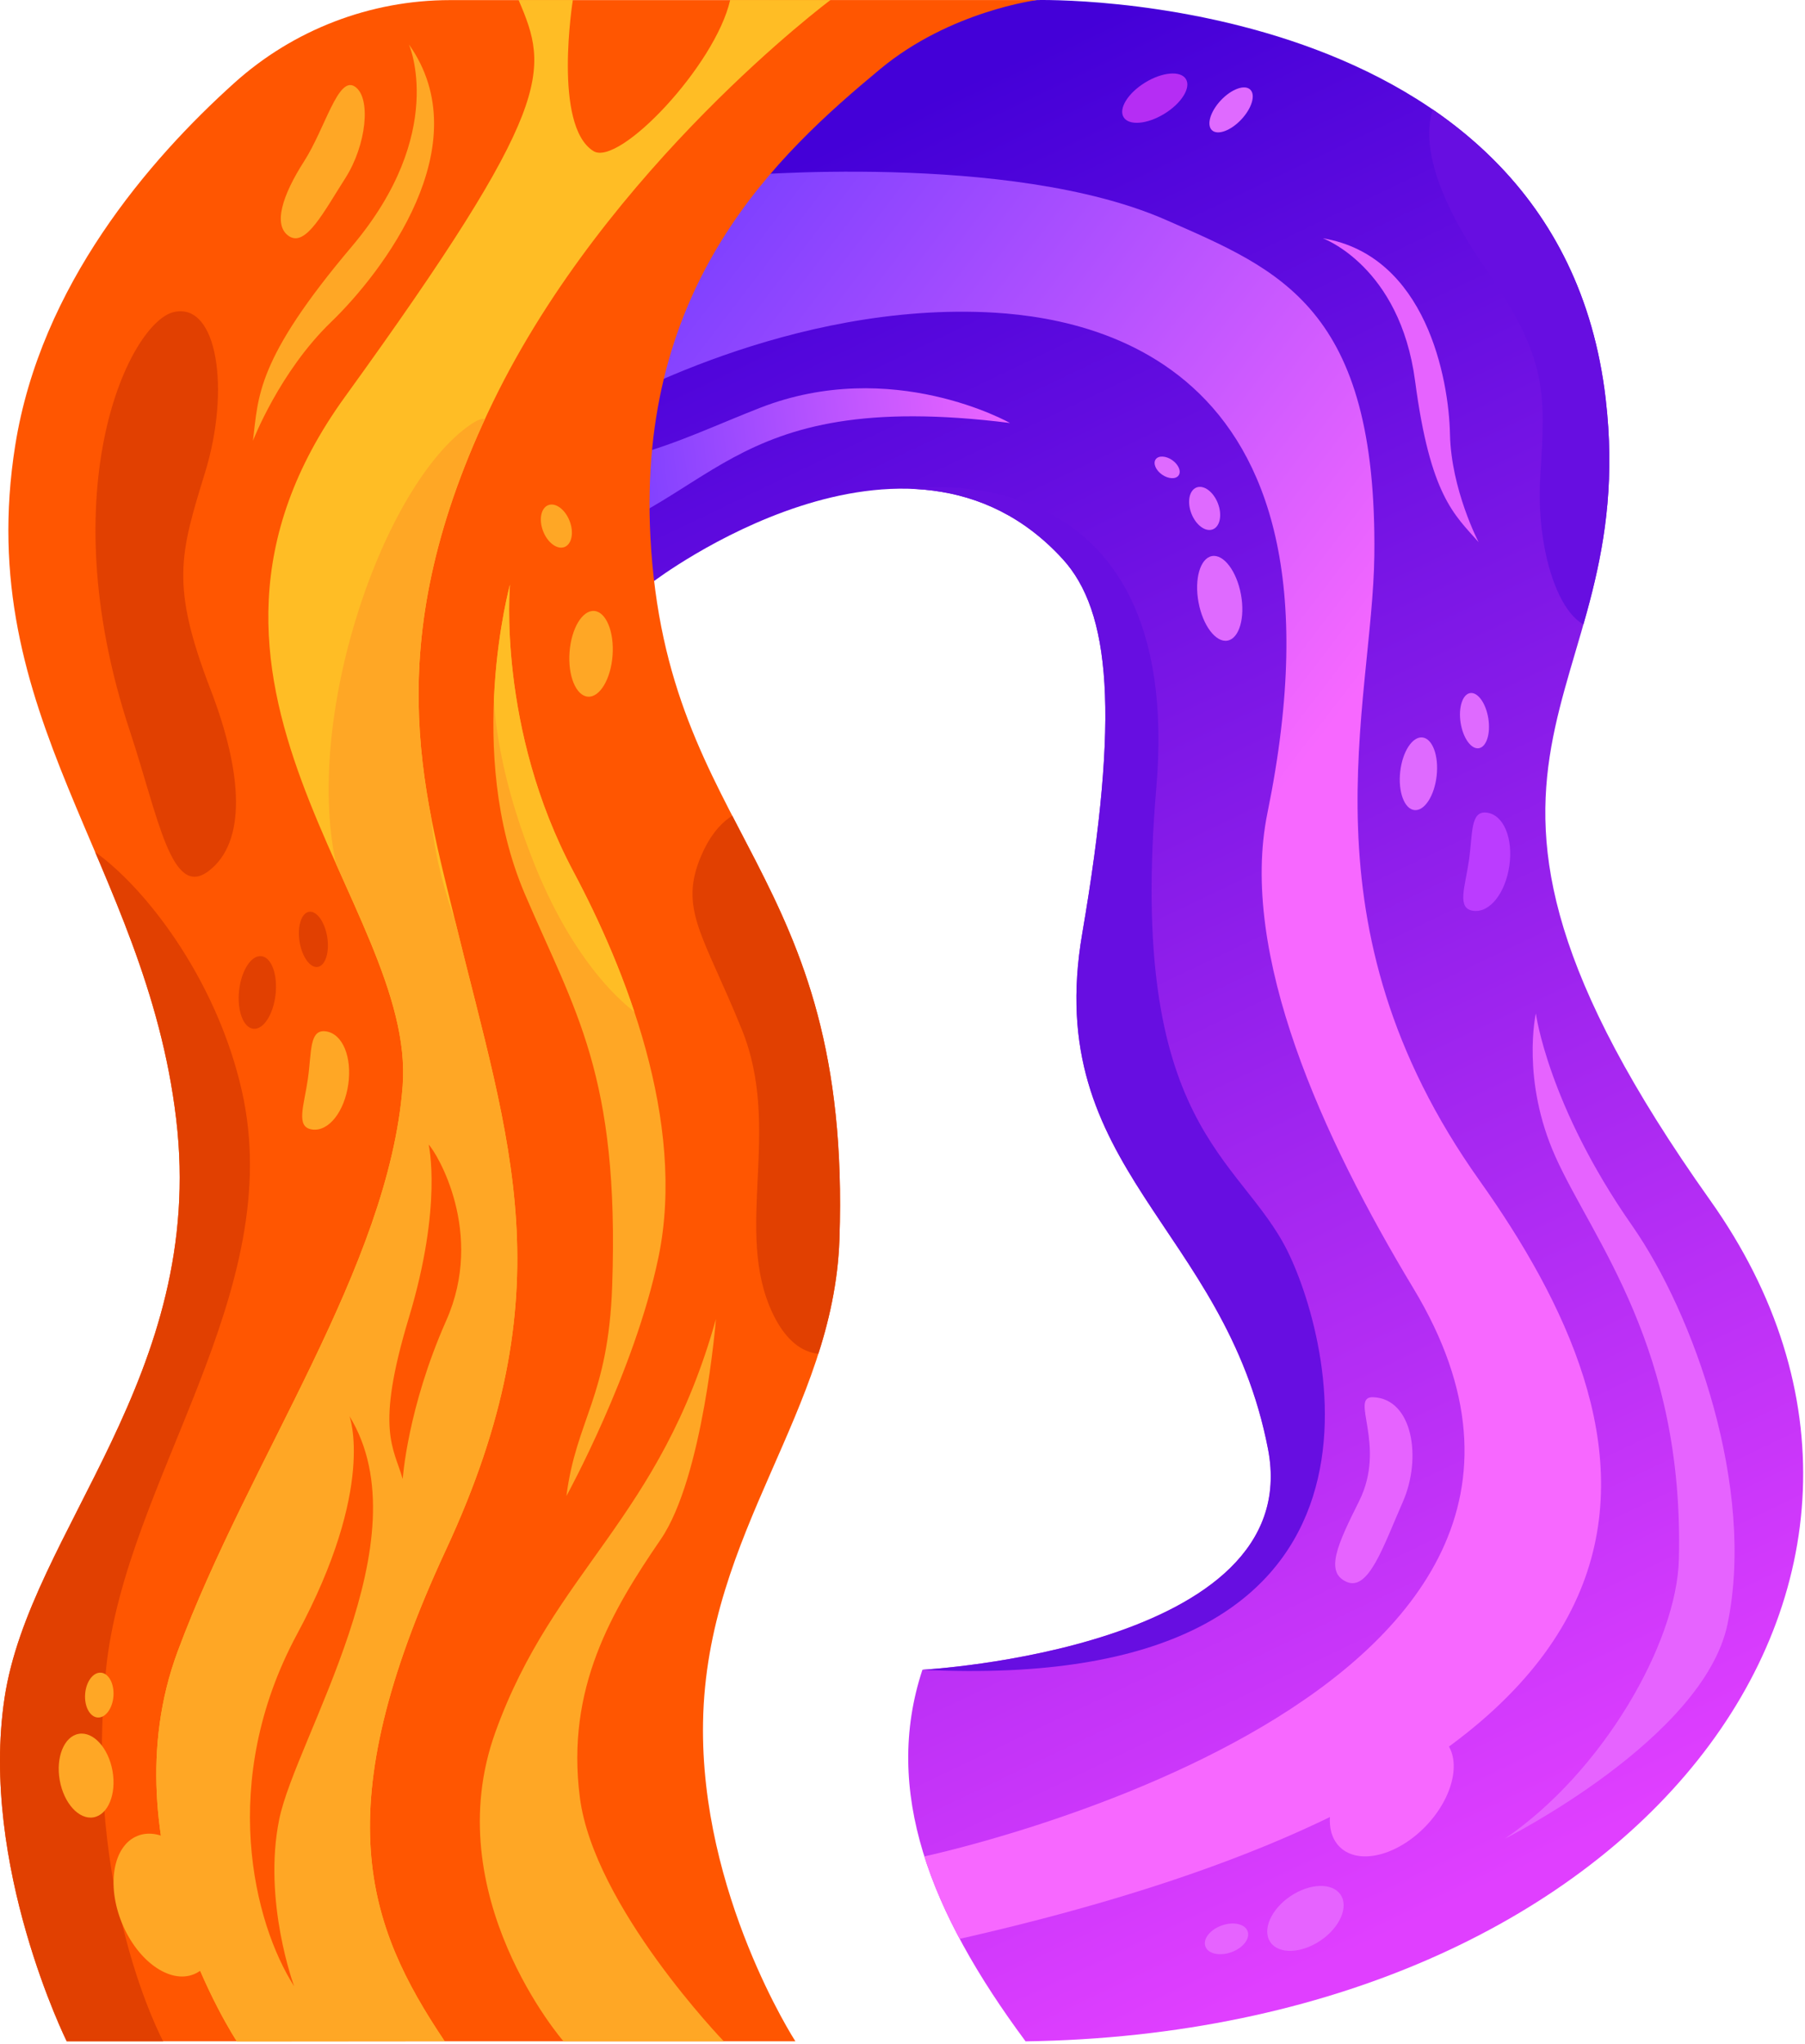 <?xml version="1.0" encoding="UTF-8" standalone="no"?><!DOCTYPE svg PUBLIC "-//W3C//DTD SVG 1.1//EN" "http://www.w3.org/Graphics/SVG/1.1/DTD/svg11.dtd"><svg width="100%" height="100%" viewBox="0 0 280 317" version="1.1" xmlns="http://www.w3.org/2000/svg" xmlns:xlink="http://www.w3.org/1999/xlink" xml:space="preserve" xmlns:serif="http://www.serif.com/" style="fill-rule:evenodd;clip-rule:evenodd;stroke-linejoin:round;stroke-miterlimit:2;"><g><path d="M160.823,0.008c0,-0 80.762,-2.061 88.251,61.793c5.657,48.234 -33.536,54.302 16.214,124.325c41.846,58.898 -11.521,129.047 -106.194,130.425c-14.874,-20.048 -22.187,-38.877 -16.004,-57.622c0,-0 59.601,-3.241 53.613,-34.216c-6.69,-34.605 -35.103,-43.323 -28.826,-79.922c5.845,-34.08 4.358,-50.006 -3.016,-58.086c-24.141,-26.45 -63.451,3.438 -63.451,3.438c-0,0 -37.006,-61.741 33.371,-88.521c5.09,-1.937 19.829,-1.178 26.042,-1.614Z" style="fill:url(#_Linear1);"/><clipPath id="_clip2"><path d="M160.823,0.008c0,-0 80.762,-2.061 88.251,61.793c5.657,48.234 -33.536,54.302 16.214,124.325c41.846,58.898 -11.521,129.047 -106.194,130.425c-14.874,-20.048 -22.187,-38.877 -16.004,-57.622c0,-0 59.601,-3.241 53.613,-34.216c-6.69,-34.605 -35.103,-43.323 -28.826,-79.922c5.845,-34.08 4.358,-50.006 -3.016,-58.086c-24.141,-26.45 -63.451,3.438 -63.451,3.438c-0,0 -37.006,-61.741 33.371,-88.521c5.09,-1.937 19.829,-1.178 26.042,-1.614Z"/></clipPath><g clip-path="url(#_clip2)"><path d="M143.387,287.867c-0,0 114.383,-24.246 75.877,-88.068c-14.11,-23.387 -27.118,-51.888 -22.654,-73.726c14.866,-72.72 -30.646,-77.37 -45.335,-77.713c-31.299,-0.73 -58.859,15.586 -58.859,15.586l21.554,-36.649c-0,0 42.712,-3.849 66.95,6.828c17.544,7.728 32.727,13.522 32.274,51.984c-0.276,23.369 -11.898,57.259 16.31,96.945c27.063,38.076 42.542,89.669 -80.635,117.602c0,0 -4.634,-1.123 -5.544,-3.173c-1.084,-2.442 0.062,-9.616 0.062,-9.616Z" style="fill:url(#_Linear3);"/><path d="M38.806,68.715c-0,-0 20.089,22.308 46.301,16.335c26.213,-5.974 26.325,-25.122 71.561,-19.458c-0,0 -18.26,-10.352 -38.77,-2.35c-13.344,5.206 -24.707,11.784 -41.234,7.572c-16.527,-4.213 -34.824,-26.785 -34.824,-26.785l-3.034,24.686Z" style="fill:url(#_Linear4);"/><path d="M240.897,32.145c-7.484,-12.038 -12.399,-23.928 -17.004,-18.232c-4.604,5.695 -1.682,15.783 6.341,27.417c9.877,14.319 9.517,19.28 8.699,32.557c-0.818,13.278 4.276,26.07 10.517,23.01c6.241,-3.061 12.481,-30.922 -8.553,-64.752Z" style="fill:#670ee1;"/><path d="M141.256,75.801c-0,0 42.634,-6.443 38.116,46.379c-4.518,52.821 13.068,57.049 20.38,71.881c7.312,14.831 20.723,68.696 -56.662,64.868c0,-0 11.21,-136.665 -1.834,-183.128Z" style="fill:#670ee1;"/></g><path d="M205.198,36.948c-0,0 11.962,4.321 14.319,22.136c2.356,17.814 6.082,20.712 9.853,24.99c-0,-0 -4.262,-8.137 -4.442,-16.744c-0.18,-8.608 -3.713,-27.712 -19.73,-30.382Z" style="fill:#e663ff;"/><path d="M210.828,232.785c4.344,-8.712 -1.57,-16.253 2.17,-16.12c6.141,0.219 7.611,9.424 4.61,16.245c-3.002,6.82 -5.295,13.893 -8.72,12.386c-3.425,-1.508 -1.386,-5.842 1.94,-12.511Z" style="fill:#e663ff;"/><path d="M191.001,302.731c-1.811,0.645 -3.612,0.24 -4.02,-0.905c-0.408,-1.145 0.73,-2.599 2.541,-3.244c1.811,-0.646 3.612,-0.24 4.02,0.905c0.408,1.144 -0.73,2.598 -2.541,3.244Z" style="fill:#e663ff;"/><path d="M204.827,300.932c-3.01,2.026 -6.494,2.125 -7.774,0.222c-1.281,-1.903 0.123,-5.093 3.133,-7.119c3.01,-2.026 6.494,-2.125 7.774,-0.222c1.281,1.903 -0.123,5.093 -3.133,7.119Z" style="fill:#e663ff;"/><path d="M221.179,283.17c-4.431,4.61 -10.395,6.077 -13.309,3.275c-2.915,-2.802 -1.683,-8.819 2.748,-13.428c4.432,-4.61 10.396,-6.077 13.31,-3.275c2.915,2.802 1.683,8.819 -2.749,13.428Z" style="fill:#f768ff;"/><path d="M238.249,157.151c0,-0 -2.321,10.33 3.072,22.295c5.84,12.957 19.925,29.55 19.116,62.344c-0.319,12.95 -11.792,32.977 -27.025,43.349c-0,0 30.877,-15.507 34.572,-33.307c4.374,-21.07 -5.214,-48.058 -14.805,-61.781c-13.045,-18.667 -14.93,-32.9 -14.93,-32.9Z" style="fill:#e663ff;"/><path d="M185.919,93.394c-0.669,-3.617 0.263,-6.826 2.079,-7.162c1.817,-0.336 3.834,2.328 4.503,5.945c0.668,3.617 -0.263,6.826 -2.08,7.162c-1.816,0.335 -3.833,-2.329 -4.502,-5.945Z" style="fill:#df6aff;"/><path d="M184.817,79.64c-0.698,-1.791 -0.345,-3.604 0.787,-4.045c1.133,-0.441 2.619,0.655 3.317,2.446c0.698,1.791 0.345,3.604 -0.788,4.045c-1.132,0.441 -2.618,-0.655 -3.316,-2.446Z" style="fill:#df6aff;"/><path d="M180.269,73.603c-0.983,-0.684 -1.431,-1.745 -0.998,-2.367c0.433,-0.622 1.582,-0.571 2.566,0.113c0.984,0.685 1.431,1.745 0.998,2.367c-0.432,0.622 -1.582,0.571 -2.566,-0.113Z" style="fill:#df6aff;"/><path d="M226.581,112.088c-0.371,-2.36 0.29,-4.428 1.475,-4.614c1.185,-0.186 2.449,1.579 2.82,3.939c0.371,2.36 -0.29,4.428 -1.475,4.614c-1.185,0.186 -2.449,-1.579 -2.82,-3.939Z" style="fill:#df6aff;"/><path d="M189.387,15.552c1.638,-1.74 3.677,-2.485 4.55,-1.662c0.874,0.822 0.254,2.902 -1.383,4.642c-1.638,1.74 -3.677,2.485 -4.55,1.663c-0.874,-0.822 -0.254,-2.903 1.383,-4.643Z" style="fill:#df6aff;"/><path d="M217.206,119.673c0.344,-3.108 1.891,-5.49 3.452,-5.317c1.56,0.173 2.547,2.837 2.202,5.944c-0.345,3.108 -1.891,5.49 -3.452,5.317c-1.56,-0.173 -2.547,-2.837 -2.202,-5.944Z" style="fill:#df6aff;"/><path d="M177.648,12.794c2.667,-1.632 5.497,-1.871 6.317,-0.531c0.819,1.339 -0.68,3.751 -3.347,5.383c-2.666,1.633 -5.497,1.871 -6.316,0.532c-0.82,-1.339 0.679,-3.752 3.346,-5.384Z" style="fill:#b52df4;"/><path d="M227.88,133.346c0.593,-4.199 0.19,-7.694 2.794,-7.327c2.603,0.368 4.06,3.999 3.467,8.198c-0.593,4.199 -3.013,7.387 -5.616,7.019c-2.604,-0.368 -1.238,-3.691 -0.645,-7.89Z" style="fill:#bb3cff;"/><path d="M123.386,316.545l-113.035,-0c-0,-0 -13.54,-27.328 -9.648,-53.228c3.892,-25.901 31.361,-49.937 26.627,-89.795c-4.734,-39.857 -31.675,-62.336 -24.965,-104.474c3.944,-24.772 20.756,-44.279 33.944,-56.149c9.196,-8.292 21.138,-12.882 33.52,-12.882c30.324,-0.009 91.061,-0.009 91.061,-0.009c-0,-0 -13.488,1.688 -24.338,10.692c-16.018,13.291 -37.728,33.388 -35.654,72.617c2.458,46.481 31.301,51.019 29.321,108.863c-0.917,26.776 -20.614,45.177 -21.158,74.846c-0.488,26.644 14.325,49.519 14.325,49.519Z" style="fill:#ff5601;"/><clipPath id="_clip5"><path d="M123.386,316.545l-113.035,-0c-0,-0 -13.54,-27.328 -9.648,-53.228c3.892,-25.901 31.361,-49.937 26.627,-89.795c-4.734,-39.857 -31.675,-62.336 -24.965,-104.474c3.944,-24.772 20.756,-44.279 33.944,-56.149c9.196,-8.292 21.138,-12.882 33.52,-12.882c30.324,-0.009 91.061,-0.009 91.061,-0.009c-0,-0 -13.488,1.688 -24.338,10.692c-16.018,13.291 -37.728,33.388 -35.654,72.617c2.458,46.481 31.301,51.019 29.321,108.863c-0.917,26.776 -20.614,45.177 -21.158,74.846c-0.488,26.644 14.325,49.519 14.325,49.519Z"/></clipPath><g clip-path="url(#_clip5)"><path d="M-39.399,282.078c-2.583,-21.512 10.995,-35.123 34.605,-63.714c23.61,-28.591 17.745,-56.916 11.108,-79.58c-6.636,-22.665 24.04,-1.096 31.19,30.308c7.15,31.404 -18.091,60.528 -21.059,89.793c-3.526,34.77 8.87,57.66 8.87,57.66c0,-0 -55.141,45.229 -64.714,-34.467Z" style="fill:#e14001;"/><path d="M127.402,127.583c8.549,3.691 19.841,18.024 17.352,49.314c-2.281,28.684 -17.745,41.77 -24.882,26.791c-6.125,-12.855 1.498,-28.474 -4.78,-44.005c-5.955,-14.731 -9.896,-18.7 -6.29,-27.051c4.881,-11.303 14.12,-6.983 18.6,-5.049Z" style="fill:#e14001;"/></g><path d="M76.501,62.291c-18.031,37.09 -10.848,60.164 -5.837,80.752c8.305,34.124 17.254,56.979 -1.505,97.323c-18.758,40.344 -12.251,58.171 -0.19,76.152l-32.232,0.027c0,-0 -20.258,-30.63 -9.171,-60.474c11.087,-29.845 32.721,-59.602 34.895,-87.651c2.175,-28.05 -41.012,-62.564 -8.943,-106.893c32.648,-45.131 31.641,-50.587 26.927,-61.519l8.416,-0c-0,-0 -3.128,19.485 3.194,23.418c3.976,2.473 18.914,-13.288 21.209,-23.418l15.557,-0c0,-0 -34.563,25.757 -52.32,62.283Z" style="fill:#ffbd25;"/><clipPath id="_clip6"><path d="M76.501,62.291c-18.031,37.09 -10.848,60.164 -5.837,80.752c8.305,34.124 17.254,56.979 -1.505,97.323c-18.758,40.344 -12.251,58.171 -0.19,76.152l-32.232,0.027c0,-0 -20.258,-30.63 -9.171,-60.474c11.087,-29.845 32.721,-59.602 34.895,-87.651c2.175,-28.05 -41.012,-62.564 -8.943,-106.893c32.648,-45.131 31.641,-50.587 26.927,-61.519l8.416,-0c-0,-0 -3.128,19.485 3.194,23.418c3.976,2.473 18.914,-13.288 21.209,-23.418l15.557,-0c0,-0 -34.563,25.757 -52.32,62.283Z"/></clipPath><g clip-path="url(#_clip6)"><path d="M4.172,278.38c0,0 10.576,-28.904 34.73,-57.037c24.154,-28.132 19.924,-62.566 13.723,-85.354c-6.2,-22.787 6.195,-59.784 19.897,-69.819c6.379,-4.672 2.611,4.045 -2.149,25.82c-9.835,44.998 1.984,46.361 8.531,77.897c4.132,19.906 6.021,32.289 1.32,50.833c-2.747,10.833 -10.172,23.091 -14.294,41.973c-11.18,51.202 9.716,55.402 9.716,55.402c0,-0 -73.397,49.086 -71.474,-39.715Z" style="fill:#ffa725;"/></g><path d="M18.914,298.201c-2.427,-5.915 -1.362,-11.964 2.378,-13.499c3.741,-1.534 8.748,2.022 11.176,7.937c2.427,5.915 1.362,11.964 -2.378,13.499c-3.74,1.535 -8.748,-2.021 -11.176,-7.937Zm-9.646,-22.131c-0.638,-3.572 0.678,-6.799 2.936,-7.202c2.258,-0.404 4.61,2.169 5.247,5.74c0.638,3.572 -0.677,6.799 -2.936,7.203c-2.258,0.403 -4.609,-2.169 -5.247,-5.741Zm3.937,-13.375c0.14,-1.918 1.239,-3.402 2.451,-3.313c1.212,0.089 2.082,1.717 1.942,3.634c-0.141,1.918 -1.239,3.402 -2.451,3.313c-1.213,-0.089 -2.083,-1.717 -1.942,-3.634Z" style="fill:#ffa725;"/><path d="M79.109,90.657c-0,0 -7.104,25.938 2.292,47.939c7.748,18.141 14.718,28.048 13.562,60.831c-0.609,17.264 -5.576,20.659 -7.098,32.561c-0,0 10.588,-19.249 14.284,-37.048c4.373,-21.07 -5.273,-44.931 -13.154,-59.703c-11.914,-22.332 -9.886,-44.58 -9.886,-44.58Z" style="fill:#ffa725;"/><clipPath id="_clip7"><path d="M79.109,90.657c-0,0 -7.104,25.938 2.292,47.939c7.748,18.141 14.718,28.048 13.562,60.831c-0.609,17.264 -5.576,20.659 -7.098,32.561c-0,0 10.588,-19.249 14.284,-37.048c4.373,-21.07 -5.273,-44.931 -13.154,-59.703c-11.914,-22.332 -9.886,-44.58 -9.886,-44.58Z"/></clipPath><g clip-path="url(#_clip7)"><path d="M84.852,81.52c-7.081,6.046 -13.646,23.071 -2.046,52.237c10.634,26.738 29.268,34.684 31.673,18.267c2.064,-14.089 -9.823,-26.767 -8.402,-43.459c1.349,-15.831 3.945,-20.786 -1.963,-27.703c-7.995,-9.362 -15.551,-2.511 -19.262,0.658Z" style="fill:#ffbd25;"/></g><path d="M87.411,316.545c-0,-0 -19.69,-22.661 -10.563,-47.949c9.127,-25.288 25.496,-32.857 34.212,-64.056c-0,0 -1.962,24.533 -8.566,34.171c-7.61,11.106 -14.711,23.085 -12.547,40.002c2.164,16.918 22.336,37.832 22.336,37.832l-24.872,-0Z" style="fill:#ffa725;"/><path d="M54.209,219.599c-0,0 4.166,10.977 -8.13,33.811c-12.296,22.835 -6.689,44.85 -0.449,54.603c-0,0 -4.896,-13.218 -2.318,-25.877c2.577,-12.659 22.636,-43.398 10.897,-62.537Zm12.286,-42.106c-0,0 2.196,9.427 -3.067,26.837c-5.264,17.409 -2.358,20.098 -0.957,25.027c0,0 0.717,-10.984 6.751,-24.582c6.034,-13.598 -1.453,-25.999 -2.727,-27.282Z" style="fill:#ff5601;"/><path d="M88.349,101.141c0.268,-3.669 1.981,-6.538 3.823,-6.403c1.842,0.134 3.12,3.222 2.852,6.89c-0.267,3.668 -1.98,6.538 -3.822,6.403c-1.843,-0.134 -3.121,-3.222 -2.853,-6.89Zm-4.094,-18.762c-0.697,-1.791 -0.345,-3.603 0.788,-4.044c1.133,-0.442 2.619,0.654 3.316,2.446c0.698,1.791 0.345,3.603 -0.787,4.044c-1.133,0.442 -2.619,-0.654 -3.317,-2.446Zm-20.823,-75.491c-0,0 6.047,13.7 -8.849,31.324c-14.897,17.623 -14.486,23.256 -15.345,30.14c0,-0 4.103,-10.685 12.113,-18.407c8.011,-7.723 23.134,-27.454 12.081,-43.057Zm-16.288,18.173c3.318,-5.176 5.28,-13.316 7.879,-11.65c2.599,1.666 1.845,9.072 -1.472,14.248c-3.318,5.176 -6.091,10.649 -8.69,8.983c-2.599,-1.666 -1.035,-6.405 2.283,-11.581Z" style="fill:#ffa725;"/><path d="M37.092,153.586c0.345,-3.107 1.892,-5.49 3.452,-5.316c1.561,0.173 2.548,2.836 2.203,5.944c-0.345,3.107 -1.892,5.489 -3.452,5.316c-1.561,-0.173 -2.547,-2.836 -2.203,-5.944Zm9.376,-7.584c-0.371,-2.361 0.29,-4.428 1.475,-4.615c1.185,-0.186 2.449,1.579 2.82,3.939c0.371,2.361 -0.29,4.428 -1.475,4.615c-1.186,0.186 -2.449,-1.579 -2.82,-3.939Zm-26.331,-32.666c4.455,13.456 6.448,26.167 12.259,21.709c5.811,-4.459 5.334,-14.951 0.259,-28.14c-6.247,-16.235 -4.735,-20.974 -0.829,-33.69c3.906,-12.716 1.951,-26.346 -4.833,-24.832c-6.785,1.513 -19.378,27.136 -6.856,64.953Z" style="fill:#e14001;"/><path d="M47.766,167.26c0.594,-4.199 0.191,-7.695 2.794,-7.327c2.604,0.368 4.061,3.998 3.468,8.197c-0.593,4.2 -3.013,7.387 -5.617,7.019c-2.603,-0.367 -1.238,-3.69 -0.645,-7.889Z" style="fill:#ffa725;"/></g><defs><linearGradient id="_Linear1" x1="0" y1="0" x2="1" y2="0" gradientUnits="userSpaceOnUse" gradientTransform="matrix(-126.824,-262.467,262.467,-126.824,241.635,289.764)"><stop offset="0" style="stop-color:#e03fff;stop-opacity:1"/><stop offset="1" style="stop-color:#4400d8;stop-opacity:1"/></linearGradient><linearGradient id="_Linear3" x1="0" y1="0" x2="1" y2="0" gradientUnits="userSpaceOnUse" gradientTransform="matrix(-99.371,-75.048,75.048,-99.371,211.698,105.138)"><stop offset="0" style="stop-color:#f768ff;stop-opacity:1"/><stop offset="1" style="stop-color:#7e40ff;stop-opacity:1"/></linearGradient><linearGradient id="_Linear4" x1="0" y1="0" x2="1" y2="0" gradientUnits="userSpaceOnUse" gradientTransform="matrix(-61.152,7.997,-7.997,-61.152,161.602,61.993)"><stop offset="0" style="stop-color:#f768ff;stop-opacity:1"/><stop offset="1" style="stop-color:#8442ff;stop-opacity:1"/></linearGradient></defs></svg>